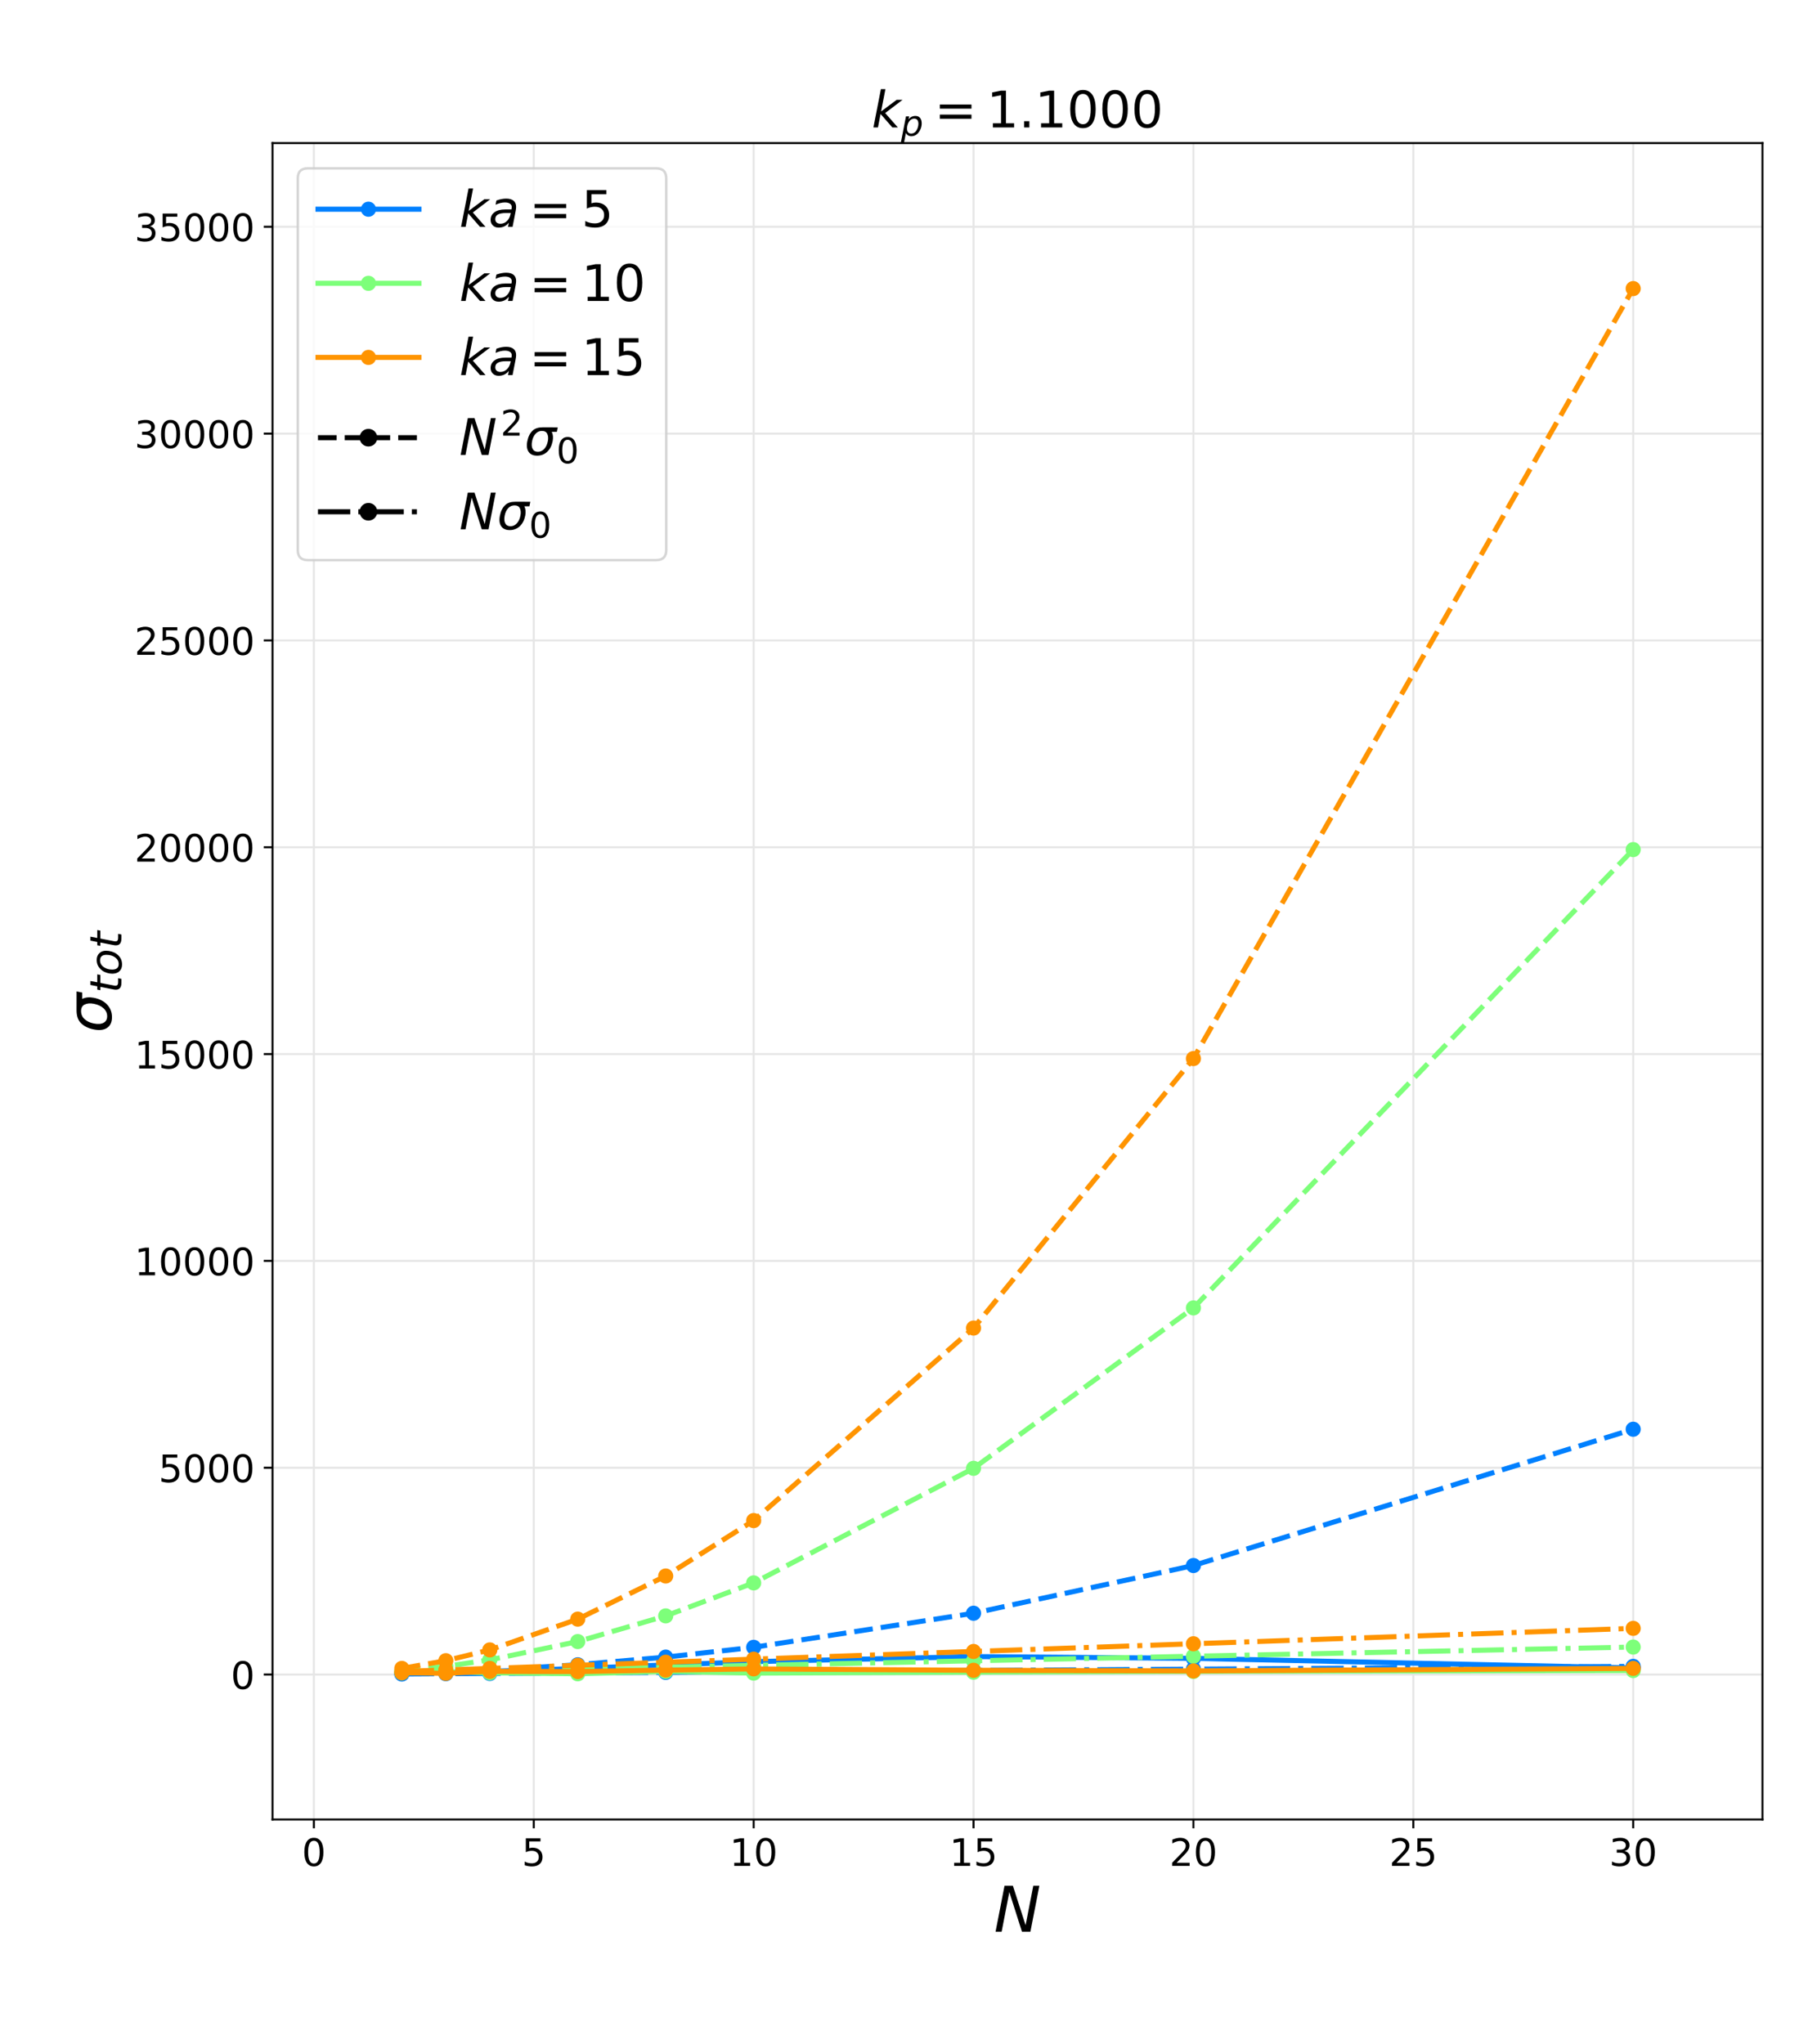 <?xml version="1.0" encoding="utf-8" standalone="no"?>
<!DOCTYPE svg PUBLIC "-//W3C//DTD SVG 1.1//EN"
  "http://www.w3.org/Graphics/SVG/1.1/DTD/svg11.dtd">
<!-- Created with matplotlib (https://matplotlib.org/) -->
<svg height="810pt" version="1.1" viewBox="0 0 720 810" width="720pt" xmlns="http://www.w3.org/2000/svg" xmlns:xlink="http://www.w3.org/1999/xlink">
 <defs>
  <style type="text/css">*{stroke-linecap:butt;stroke-linejoin:round;}</style>
 </defs>
 <g id="figure_1">
  <g id="patch_1">
   <path d="M 0 810 
L 720 810 
L 720 0 
L 0 0 
z
" style="fill:#ffffff;"/>
  </g>
  <g id="axes_1">
   <g id="patch_2">
    <path d="M 108 720.9 
L 698.4 720.9 
L 698.4 56.7 
L 108 56.7 
z
" style="fill:#ffffff;"/>
   </g>
   <g id="matplotlib.axis_1">
    <g id="xtick_1">
     <g id="line2d_1">
      <path clip-path="url(#p0d2257dc4d)" d="M 124.381 720.9 
L 124.381 56.7 
" style="fill:none;stroke:#e6e6e6;stroke-linecap:square;stroke-width:0.8;"/>
     </g>
     <g id="line2d_2">
      <defs>
       <path d="M 0 0 
L 0 3.5 
" id="mebb5b2e72e" style="stroke:#000000;stroke-width:0.8;"/>
      </defs>
      <g>
       <use style="stroke:#000000;stroke-width:0.8;" x="124.381" xlink:href="#mebb5b2e72e" y="720.9"/>
      </g>
     </g>
     <g id="text_1">
      <!-- 0 -->
      <g transform="translate(119.609 739.298)scale(0.15 -0.15)">
       <defs>
        <path d="M 31.781 66.406 
Q 24.172 66.406 20.328 58.906 
Q 16.5 51.422 16.5 36.375 
Q 16.5 21.391 20.328 13.891 
Q 24.172 6.391 31.781 6.391 
Q 39.453 6.391 43.281 13.891 
Q 47.125 21.391 47.125 36.375 
Q 47.125 51.422 43.281 58.906 
Q 39.453 66.406 31.781 66.406 
z
M 31.781 74.219 
Q 44.047 74.219 50.516 64.516 
Q 56.984 54.828 56.984 36.375 
Q 56.984 17.969 50.516 8.266 
Q 44.047 -1.422 31.781 -1.422 
Q 19.531 -1.422 13.062 8.266 
Q 6.594 17.969 6.594 36.375 
Q 6.594 54.828 13.062 64.516 
Q 19.531 74.219 31.781 74.219 
z
" id="DejaVuSans-48"/>
       </defs>
       <use xlink:href="#DejaVuSans-48"/>
      </g>
     </g>
    </g>
    <g id="xtick_2">
     <g id="line2d_3">
      <path clip-path="url(#p0d2257dc4d)" d="M 211.512 720.9 
L 211.512 56.7 
" style="fill:none;stroke:#e6e6e6;stroke-linecap:square;stroke-width:0.8;"/>
     </g>
     <g id="line2d_4">
      <g>
       <use style="stroke:#000000;stroke-width:0.8;" x="211.512" xlink:href="#mebb5b2e72e" y="720.9"/>
      </g>
     </g>
     <g id="text_2">
      <!-- 5 -->
      <g transform="translate(206.74 739.298)scale(0.15 -0.15)">
       <defs>
        <path d="M 10.797 72.906 
L 49.516 72.906 
L 49.516 64.594 
L 19.828 64.594 
L 19.828 46.734 
Q 21.969 47.469 24.109 47.828 
Q 26.266 48.188 28.422 48.188 
Q 40.625 48.188 47.75 41.5 
Q 54.891 34.812 54.891 23.391 
Q 54.891 11.625 47.562 5.094 
Q 40.234 -1.422 26.906 -1.422 
Q 22.312 -1.422 17.547 -0.641 
Q 12.797 0.141 7.719 1.703 
L 7.719 11.625 
Q 12.109 9.234 16.797 8.062 
Q 21.484 6.891 26.703 6.891 
Q 35.156 6.891 40.078 11.328 
Q 45.016 15.766 45.016 23.391 
Q 45.016 31 40.078 35.438 
Q 35.156 39.891 26.703 39.891 
Q 22.75 39.891 18.812 39.016 
Q 14.891 38.141 10.797 36.281 
z
" id="DejaVuSans-53"/>
       </defs>
       <use xlink:href="#DejaVuSans-53"/>
      </g>
     </g>
    </g>
    <g id="xtick_3">
     <g id="line2d_5">
      <path clip-path="url(#p0d2257dc4d)" d="M 298.643 720.9 
L 298.643 56.7 
" style="fill:none;stroke:#e6e6e6;stroke-linecap:square;stroke-width:0.8;"/>
     </g>
     <g id="line2d_6">
      <g>
       <use style="stroke:#000000;stroke-width:0.8;" x="298.643" xlink:href="#mebb5b2e72e" y="720.9"/>
      </g>
     </g>
     <g id="text_3">
      <!-- 10 -->
      <g transform="translate(289.099 739.298)scale(0.15 -0.15)">
       <defs>
        <path d="M 12.406 8.297 
L 28.516 8.297 
L 28.516 63.922 
L 10.984 60.406 
L 10.984 69.391 
L 28.422 72.906 
L 38.281 72.906 
L 38.281 8.297 
L 54.391 8.297 
L 54.391 0 
L 12.406 0 
z
" id="DejaVuSans-49"/>
       </defs>
       <use xlink:href="#DejaVuSans-49"/>
       <use x="63.623" xlink:href="#DejaVuSans-48"/>
      </g>
     </g>
    </g>
    <g id="xtick_4">
     <g id="line2d_7">
      <path clip-path="url(#p0d2257dc4d)" d="M 385.774 720.9 
L 385.774 56.7 
" style="fill:none;stroke:#e6e6e6;stroke-linecap:square;stroke-width:0.8;"/>
     </g>
     <g id="line2d_8">
      <g>
       <use style="stroke:#000000;stroke-width:0.8;" x="385.774" xlink:href="#mebb5b2e72e" y="720.9"/>
      </g>
     </g>
     <g id="text_4">
      <!-- 15 -->
      <g transform="translate(376.23 739.298)scale(0.15 -0.15)">
       <use xlink:href="#DejaVuSans-49"/>
       <use x="63.623" xlink:href="#DejaVuSans-53"/>
      </g>
     </g>
    </g>
    <g id="xtick_5">
     <g id="line2d_9">
      <path clip-path="url(#p0d2257dc4d)" d="M 472.905 720.9 
L 472.905 56.7 
" style="fill:none;stroke:#e6e6e6;stroke-linecap:square;stroke-width:0.8;"/>
     </g>
     <g id="line2d_10">
      <g>
       <use style="stroke:#000000;stroke-width:0.8;" x="472.905" xlink:href="#mebb5b2e72e" y="720.9"/>
      </g>
     </g>
     <g id="text_5">
      <!-- 20 -->
      <g transform="translate(463.361 739.298)scale(0.15 -0.15)">
       <defs>
        <path d="M 19.188 8.297 
L 53.609 8.297 
L 53.609 0 
L 7.328 0 
L 7.328 8.297 
Q 12.938 14.109 22.625 23.891 
Q 32.328 33.688 34.812 36.531 
Q 39.547 41.844 41.422 45.531 
Q 43.312 49.219 43.312 52.781 
Q 43.312 58.594 39.234 62.25 
Q 35.156 65.922 28.609 65.922 
Q 23.969 65.922 18.812 64.312 
Q 13.672 62.703 7.812 59.422 
L 7.812 69.391 
Q 13.766 71.781 18.938 73 
Q 24.125 74.219 28.422 74.219 
Q 39.75 74.219 46.484 68.547 
Q 53.219 62.891 53.219 53.422 
Q 53.219 48.922 51.531 44.891 
Q 49.859 40.875 45.406 35.406 
Q 44.188 33.984 37.641 27.219 
Q 31.109 20.453 19.188 8.297 
z
" id="DejaVuSans-50"/>
       </defs>
       <use xlink:href="#DejaVuSans-50"/>
       <use x="63.623" xlink:href="#DejaVuSans-48"/>
      </g>
     </g>
    </g>
    <g id="xtick_6">
     <g id="line2d_11">
      <path clip-path="url(#p0d2257dc4d)" d="M 560.036 720.9 
L 560.036 56.7 
" style="fill:none;stroke:#e6e6e6;stroke-linecap:square;stroke-width:0.8;"/>
     </g>
     <g id="line2d_12">
      <g>
       <use style="stroke:#000000;stroke-width:0.8;" x="560.036" xlink:href="#mebb5b2e72e" y="720.9"/>
      </g>
     </g>
     <g id="text_6">
      <!-- 25 -->
      <g transform="translate(550.492 739.298)scale(0.15 -0.15)">
       <use xlink:href="#DejaVuSans-50"/>
       <use x="63.623" xlink:href="#DejaVuSans-53"/>
      </g>
     </g>
    </g>
    <g id="xtick_7">
     <g id="line2d_13">
      <path clip-path="url(#p0d2257dc4d)" d="M 647.167 720.9 
L 647.167 56.7 
" style="fill:none;stroke:#e6e6e6;stroke-linecap:square;stroke-width:0.8;"/>
     </g>
     <g id="line2d_14">
      <g>
       <use style="stroke:#000000;stroke-width:0.8;" x="647.167" xlink:href="#mebb5b2e72e" y="720.9"/>
      </g>
     </g>
     <g id="text_7">
      <!-- 30 -->
      <g transform="translate(637.623 739.298)scale(0.15 -0.15)">
       <defs>
        <path d="M 40.578 39.312 
Q 47.656 37.797 51.625 33 
Q 55.609 28.219 55.609 21.188 
Q 55.609 10.406 48.188 4.484 
Q 40.766 -1.422 27.094 -1.422 
Q 22.516 -1.422 17.656 -0.516 
Q 12.797 0.391 7.625 2.203 
L 7.625 11.719 
Q 11.719 9.328 16.594 8.109 
Q 21.484 6.891 26.812 6.891 
Q 36.078 6.891 40.938 10.547 
Q 45.797 14.203 45.797 21.188 
Q 45.797 27.641 41.281 31.266 
Q 36.766 34.906 28.719 34.906 
L 20.219 34.906 
L 20.219 43.016 
L 29.109 43.016 
Q 36.375 43.016 40.234 45.922 
Q 44.094 48.828 44.094 54.297 
Q 44.094 59.906 40.109 62.906 
Q 36.141 65.922 28.719 65.922 
Q 24.656 65.922 20.016 65.031 
Q 15.375 64.156 9.812 62.312 
L 9.812 71.094 
Q 15.438 72.656 20.344 73.438 
Q 25.25 74.219 29.594 74.219 
Q 40.828 74.219 47.359 69.109 
Q 53.906 64.016 53.906 55.328 
Q 53.906 49.266 50.438 45.094 
Q 46.969 40.922 40.578 39.312 
z
" id="DejaVuSans-51"/>
       </defs>
       <use xlink:href="#DejaVuSans-51"/>
       <use x="63.623" xlink:href="#DejaVuSans-48"/>
      </g>
     </g>
    </g>
    <g id="text_8">
     <!-- $N$ -->
     <g transform="translate(393.825 765.413)scale(0.25 -0.25)">
      <defs>
       <path d="M 16.891 72.906 
L 30.172 72.906 
L 50.297 10.406 
L 62.5 72.906 
L 72.125 72.906 
L 57.906 0 
L 44.578 0 
L 24.516 62.891 
L 12.312 0 
L 2.688 0 
z
" id="DejaVuSans-Oblique-78"/>
      </defs>
      <use transform="translate(0 0.094)" xlink:href="#DejaVuSans-Oblique-78"/>
     </g>
    </g>
   </g>
   <g id="matplotlib.axis_2">
    <g id="ytick_1">
     <g id="line2d_15">
      <path clip-path="url(#p0d2257dc4d)" d="M 108 663.479 
L 698.4 663.479 
" style="fill:none;stroke:#e6e6e6;stroke-linecap:square;stroke-width:0.8;"/>
     </g>
     <g id="line2d_16">
      <defs>
       <path d="M 0 0 
L -3.5 0 
" id="m7d453e4e11" style="stroke:#000000;stroke-width:0.8;"/>
      </defs>
      <g>
       <use style="stroke:#000000;stroke-width:0.8;" x="108" xlink:href="#m7d453e4e11" y="663.479"/>
      </g>
     </g>
     <g id="text_9">
      <!-- 0 -->
      <g transform="translate(91.456 669.178)scale(0.15 -0.15)">
       <use xlink:href="#DejaVuSans-48"/>
      </g>
     </g>
    </g>
    <g id="ytick_2">
     <g id="line2d_17">
      <path clip-path="url(#p0d2257dc4d)" d="M 108 581.532 
L 698.4 581.532 
" style="fill:none;stroke:#e6e6e6;stroke-linecap:square;stroke-width:0.8;"/>
     </g>
     <g id="line2d_18">
      <g>
       <use style="stroke:#000000;stroke-width:0.8;" x="108" xlink:href="#m7d453e4e11" y="581.532"/>
      </g>
     </g>
     <g id="text_10">
      <!-- 5000 -->
      <g transform="translate(62.825 587.231)scale(0.15 -0.15)">
       <use xlink:href="#DejaVuSans-53"/>
       <use x="63.623" xlink:href="#DejaVuSans-48"/>
       <use x="127.246" xlink:href="#DejaVuSans-48"/>
       <use x="190.869" xlink:href="#DejaVuSans-48"/>
      </g>
     </g>
    </g>
    <g id="ytick_3">
     <g id="line2d_19">
      <path clip-path="url(#p0d2257dc4d)" d="M 108 499.586 
L 698.4 499.586 
" style="fill:none;stroke:#e6e6e6;stroke-linecap:square;stroke-width:0.8;"/>
     </g>
     <g id="line2d_20">
      <g>
       <use style="stroke:#000000;stroke-width:0.8;" x="108" xlink:href="#m7d453e4e11" y="499.586"/>
      </g>
     </g>
     <g id="text_11">
      <!-- 10000 -->
      <g transform="translate(53.281 505.284)scale(0.15 -0.15)">
       <use xlink:href="#DejaVuSans-49"/>
       <use x="63.623" xlink:href="#DejaVuSans-48"/>
       <use x="127.246" xlink:href="#DejaVuSans-48"/>
       <use x="190.869" xlink:href="#DejaVuSans-48"/>
       <use x="254.492" xlink:href="#DejaVuSans-48"/>
      </g>
     </g>
    </g>
    <g id="ytick_4">
     <g id="line2d_21">
      <path clip-path="url(#p0d2257dc4d)" d="M 108 417.639 
L 698.4 417.639 
" style="fill:none;stroke:#e6e6e6;stroke-linecap:square;stroke-width:0.8;"/>
     </g>
     <g id="line2d_22">
      <g>
       <use style="stroke:#000000;stroke-width:0.8;" x="108" xlink:href="#m7d453e4e11" y="417.639"/>
      </g>
     </g>
     <g id="text_12">
      <!-- 15000 -->
      <g transform="translate(53.281 423.338)scale(0.15 -0.15)">
       <use xlink:href="#DejaVuSans-49"/>
       <use x="63.623" xlink:href="#DejaVuSans-53"/>
       <use x="127.246" xlink:href="#DejaVuSans-48"/>
       <use x="190.869" xlink:href="#DejaVuSans-48"/>
       <use x="254.492" xlink:href="#DejaVuSans-48"/>
      </g>
     </g>
    </g>
    <g id="ytick_5">
     <g id="line2d_23">
      <path clip-path="url(#p0d2257dc4d)" d="M 108 335.692 
L 698.4 335.692 
" style="fill:none;stroke:#e6e6e6;stroke-linecap:square;stroke-width:0.8;"/>
     </g>
     <g id="line2d_24">
      <g>
       <use style="stroke:#000000;stroke-width:0.8;" x="108" xlink:href="#m7d453e4e11" y="335.692"/>
      </g>
     </g>
     <g id="text_13">
      <!-- 20000 -->
      <g transform="translate(53.281 341.391)scale(0.15 -0.15)">
       <use xlink:href="#DejaVuSans-50"/>
       <use x="63.623" xlink:href="#DejaVuSans-48"/>
       <use x="127.246" xlink:href="#DejaVuSans-48"/>
       <use x="190.869" xlink:href="#DejaVuSans-48"/>
       <use x="254.492" xlink:href="#DejaVuSans-48"/>
      </g>
     </g>
    </g>
    <g id="ytick_6">
     <g id="line2d_25">
      <path clip-path="url(#p0d2257dc4d)" d="M 108 253.746 
L 698.4 253.746 
" style="fill:none;stroke:#e6e6e6;stroke-linecap:square;stroke-width:0.8;"/>
     </g>
     <g id="line2d_26">
      <g>
       <use style="stroke:#000000;stroke-width:0.8;" x="108" xlink:href="#m7d453e4e11" y="253.746"/>
      </g>
     </g>
     <g id="text_14">
      <!-- 25000 -->
      <g transform="translate(53.281 259.445)scale(0.15 -0.15)">
       <use xlink:href="#DejaVuSans-50"/>
       <use x="63.623" xlink:href="#DejaVuSans-53"/>
       <use x="127.246" xlink:href="#DejaVuSans-48"/>
       <use x="190.869" xlink:href="#DejaVuSans-48"/>
       <use x="254.492" xlink:href="#DejaVuSans-48"/>
      </g>
     </g>
    </g>
    <g id="ytick_7">
     <g id="line2d_27">
      <path clip-path="url(#p0d2257dc4d)" d="M 108 171.799 
L 698.4 171.799 
" style="fill:none;stroke:#e6e6e6;stroke-linecap:square;stroke-width:0.8;"/>
     </g>
     <g id="line2d_28">
      <g>
       <use style="stroke:#000000;stroke-width:0.8;" x="108" xlink:href="#m7d453e4e11" y="171.799"/>
      </g>
     </g>
     <g id="text_15">
      <!-- 30000 -->
      <g transform="translate(53.281 177.498)scale(0.15 -0.15)">
       <use xlink:href="#DejaVuSans-51"/>
       <use x="63.623" xlink:href="#DejaVuSans-48"/>
       <use x="127.246" xlink:href="#DejaVuSans-48"/>
       <use x="190.869" xlink:href="#DejaVuSans-48"/>
       <use x="254.492" xlink:href="#DejaVuSans-48"/>
      </g>
     </g>
    </g>
    <g id="ytick_8">
     <g id="line2d_29">
      <path clip-path="url(#p0d2257dc4d)" d="M 108 89.853 
L 698.4 89.853 
" style="fill:none;stroke:#e6e6e6;stroke-linecap:square;stroke-width:0.8;"/>
     </g>
     <g id="line2d_30">
      <g>
       <use style="stroke:#000000;stroke-width:0.8;" x="108" xlink:href="#m7d453e4e11" y="89.853"/>
      </g>
     </g>
     <g id="text_16">
      <!-- 35000 -->
      <g transform="translate(53.281 95.551)scale(0.15 -0.15)">
       <use xlink:href="#DejaVuSans-51"/>
       <use x="63.623" xlink:href="#DejaVuSans-53"/>
       <use x="127.246" xlink:href="#DejaVuSans-48"/>
       <use x="190.869" xlink:href="#DejaVuSans-48"/>
       <use x="254.492" xlink:href="#DejaVuSans-48"/>
      </g>
     </g>
    </g>
    <g id="text_17">
     <!-- $\sigma_{tot}$ -->
     <g transform="translate(44.082 409.3)rotate(-90)scale(0.25 -0.25)">
      <defs>
       <path d="M 34.672 47.562 
Q 27.25 47.562 22.219 42.188 
Q 16.891 36.578 15.141 27.297 
Q 13.188 17.484 16.312 11.812 
Q 19.391 6.203 26.656 6.203 
Q 33.844 6.203 39.109 11.859 
Q 44.438 17.531 46.344 27.297 
Q 48.047 36.234 45.016 42.188 
Q 42.188 47.562 34.672 47.562 
z
M 36.078 54.734 
L 65.922 54.688 
L 64.156 45.703 
L 54.109 45.703 
Q 57.906 38.094 55.859 27.297 
Q 53.219 13.875 45.062 6.25 
Q 36.859 -1.422 25.141 -1.422 
Q 13.375 -1.422 8.203 6.25 
Q 3.031 13.875 5.672 27.297 
Q 8.25 40.766 16.406 48.391 
Q 23.188 54.734 36.078 54.734 
z
" id="DejaVuSans-Oblique-963"/>
       <path d="M 42.281 54.688 
L 40.922 47.703 
L 23 47.703 
L 17.188 18.016 
Q 16.891 16.359 16.75 15.234 
Q 16.609 14.109 16.609 13.484 
Q 16.609 10.359 18.484 8.938 
Q 20.359 7.516 24.516 7.516 
L 33.594 7.516 
L 32.078 0 
L 23.484 0 
Q 15.484 0 11.547 3.125 
Q 7.625 6.25 7.625 12.594 
Q 7.625 13.719 7.766 15.062 
Q 7.906 16.406 8.203 18.016 
L 14.016 47.703 
L 6.391 47.703 
L 7.812 54.688 
L 15.281 54.688 
L 18.312 70.219 
L 27.297 70.219 
L 24.312 54.688 
z
" id="DejaVuSans-Oblique-116"/>
       <path d="M 25.391 -1.422 
Q 15.766 -1.422 10.172 4.516 
Q 4.594 10.453 4.594 20.703 
Q 4.594 26.656 6.516 32.828 
Q 8.453 39.016 11.531 43.219 
Q 16.359 49.75 22.312 52.875 
Q 28.266 56 35.797 56 
Q 45.125 56 50.859 50.188 
Q 56.594 44.391 56.594 35.016 
Q 56.594 28.516 54.688 22.062 
Q 52.781 15.625 49.703 11.375 
Q 44.922 4.828 38.969 1.703 
Q 33.016 -1.422 25.391 -1.422 
z
M 13.922 21 
Q 13.922 13.578 17.016 9.891 
Q 20.125 6.203 26.422 6.203 
Q 35.453 6.203 41.375 14.078 
Q 47.312 21.969 47.312 34.078 
Q 47.312 41.156 44.141 44.766 
Q 40.969 48.391 34.812 48.391 
Q 29.734 48.391 25.781 46.016 
Q 21.828 43.656 18.703 38.812 
Q 16.406 35.203 15.156 30.562 
Q 13.922 25.922 13.922 21 
z
" id="DejaVuSans-Oblique-111"/>
      </defs>
      <use transform="translate(0 0.266)" xlink:href="#DejaVuSans-Oblique-963"/>
      <use transform="translate(63.379 -16.141)scale(0.7)" xlink:href="#DejaVuSans-Oblique-116"/>
      <use transform="translate(90.825 -16.141)scale(0.7)" xlink:href="#DejaVuSans-Oblique-111"/>
      <use transform="translate(133.652 -16.141)scale(0.7)" xlink:href="#DejaVuSans-Oblique-116"/>
     </g>
    </g>
   </g>
   <g id="line2d_31">
    <path clip-path="url(#p0d2257dc4d)" d="M 159.233 663.11 
L 176.659 662.728 
L 194.085 662.242 
L 228.938 661.04 
L 263.79 659.683 
L 298.643 658.366 
L 385.774 656.353 
L 472.905 657.062 
L 647.167 660.848 
" style="fill:none;stroke:#0080ff;stroke-linecap:square;stroke-width:2;"/>
    <defs>
     <path d="M 0 2.5 
C 0.663 2.5 1.299 2.237 1.768 1.768 
C 2.237 1.299 2.5 0.663 2.5 0 
C 2.5 -0.663 2.237 -1.299 1.768 -1.768 
C 1.299 -2.237 0.663 -2.5 0 -2.5 
C -0.663 -2.5 -1.299 -2.237 -1.768 -1.768 
C -2.237 -1.299 -2.5 -0.663 -2.5 0 
C -2.5 0.663 -2.237 1.299 -1.768 1.768 
C -1.299 2.237 -0.663 2.5 0 2.5 
z
" id="m846e594b80" style="stroke:#0080ff;"/>
    </defs>
    <g clip-path="url(#p0d2257dc4d)">
     <use style="fill:#0080ff;stroke:#0080ff;" x="159.233" xlink:href="#m846e594b80" y="663.11"/>
     <use style="fill:#0080ff;stroke:#0080ff;" x="176.659" xlink:href="#m846e594b80" y="662.728"/>
     <use style="fill:#0080ff;stroke:#0080ff;" x="194.085" xlink:href="#m846e594b80" y="662.242"/>
     <use style="fill:#0080ff;stroke:#0080ff;" x="228.938" xlink:href="#m846e594b80" y="661.04"/>
     <use style="fill:#0080ff;stroke:#0080ff;" x="263.79" xlink:href="#m846e594b80" y="659.683"/>
     <use style="fill:#0080ff;stroke:#0080ff;" x="298.643" xlink:href="#m846e594b80" y="658.366"/>
     <use style="fill:#0080ff;stroke:#0080ff;" x="385.774" xlink:href="#m846e594b80" y="656.353"/>
     <use style="fill:#0080ff;stroke:#0080ff;" x="472.905" xlink:href="#m846e594b80" y="657.062"/>
     <use style="fill:#0080ff;stroke:#0080ff;" x="647.167" xlink:href="#m846e594b80" y="660.848"/>
    </g>
   </g>
   <g id="line2d_32">
    <path clip-path="url(#p0d2257dc4d)" d="M 159.233 663.047 
L 176.659 662.507 
L 194.085 661.751 
L 228.938 659.591 
L 263.79 656.567 
L 298.643 652.679 
L 385.774 639.178 
L 472.905 620.278 
L 647.167 566.277 
" style="fill:none;stroke:#0080ff;stroke-dasharray:7.4,3.2;stroke-dashoffset:0;stroke-width:2;"/>
    <g clip-path="url(#p0d2257dc4d)">
     <use style="fill:#0080ff;stroke:#0080ff;" x="159.233" xlink:href="#m846e594b80" y="663.047"/>
     <use style="fill:#0080ff;stroke:#0080ff;" x="176.659" xlink:href="#m846e594b80" y="662.507"/>
     <use style="fill:#0080ff;stroke:#0080ff;" x="194.085" xlink:href="#m846e594b80" y="661.751"/>
     <use style="fill:#0080ff;stroke:#0080ff;" x="228.938" xlink:href="#m846e594b80" y="659.591"/>
     <use style="fill:#0080ff;stroke:#0080ff;" x="263.79" xlink:href="#m846e594b80" y="656.567"/>
     <use style="fill:#0080ff;stroke:#0080ff;" x="298.643" xlink:href="#m846e594b80" y="652.679"/>
     <use style="fill:#0080ff;stroke:#0080ff;" x="385.774" xlink:href="#m846e594b80" y="639.178"/>
     <use style="fill:#0080ff;stroke:#0080ff;" x="472.905" xlink:href="#m846e594b80" y="620.278"/>
     <use style="fill:#0080ff;stroke:#0080ff;" x="647.167" xlink:href="#m846e594b80" y="566.277"/>
    </g>
   </g>
   <g id="line2d_33">
    <path clip-path="url(#p0d2257dc4d)" d="M 159.233 663.263 
L 176.659 663.155 
L 194.085 663.047 
L 228.938 662.831 
L 263.79 662.615 
L 298.643 662.399 
L 385.774 661.859 
L 472.905 661.319 
L 647.167 660.239 
" style="fill:none;stroke:#0080ff;stroke-dasharray:12.8,3.2,2,3.2;stroke-dashoffset:0;stroke-width:2;"/>
    <g clip-path="url(#p0d2257dc4d)">
     <use style="fill:#0080ff;stroke:#0080ff;" x="159.233" xlink:href="#m846e594b80" y="663.263"/>
     <use style="fill:#0080ff;stroke:#0080ff;" x="176.659" xlink:href="#m846e594b80" y="663.155"/>
     <use style="fill:#0080ff;stroke:#0080ff;" x="194.085" xlink:href="#m846e594b80" y="663.047"/>
     <use style="fill:#0080ff;stroke:#0080ff;" x="228.938" xlink:href="#m846e594b80" y="662.831"/>
     <use style="fill:#0080ff;stroke:#0080ff;" x="263.79" xlink:href="#m846e594b80" y="662.615"/>
     <use style="fill:#0080ff;stroke:#0080ff;" x="298.643" xlink:href="#m846e594b80" y="662.399"/>
     <use style="fill:#0080ff;stroke:#0080ff;" x="385.774" xlink:href="#m846e594b80" y="661.859"/>
     <use style="fill:#0080ff;stroke:#0080ff;" x="472.905" xlink:href="#m846e594b80" y="661.319"/>
     <use style="fill:#0080ff;stroke:#0080ff;" x="647.167" xlink:href="#m846e594b80" y="660.239"/>
    </g>
   </g>
   <g id="line2d_34">
    <path clip-path="url(#p0d2257dc4d)" d="M 159.233 662.521 
L 176.659 662.367 
L 194.085 662.794 
L 228.938 663.18 
L 263.79 662.248 
L 298.643 662.909 
L 385.774 662.548 
L 472.905 662.239 
L 647.167 661.898 
" style="fill:none;stroke:#7dff7a;stroke-linecap:square;stroke-width:2;"/>
    <defs>
     <path d="M 0 2.5 
C 0.663 2.5 1.299 2.237 1.768 1.768 
C 2.237 1.299 2.5 0.663 2.5 0 
C 2.5 -0.663 2.237 -1.299 1.768 -1.768 
C 1.299 -2.237 0.663 -2.5 0 -2.5 
C -0.663 -2.5 -1.299 -2.237 -1.768 -1.768 
C -2.237 -1.299 -2.5 -0.663 -2.5 0 
C -2.5 0.663 -2.237 1.299 -1.768 1.768 
C -1.299 2.237 -0.663 2.5 0 2.5 
z
" id="m6cda0bf955" style="stroke:#7dff7a;"/>
    </defs>
    <g clip-path="url(#p0d2257dc4d)">
     <use style="fill:#7dff7a;stroke:#7dff7a;" x="159.233" xlink:href="#m6cda0bf955" y="662.521"/>
     <use style="fill:#7dff7a;stroke:#7dff7a;" x="176.659" xlink:href="#m6cda0bf955" y="662.367"/>
     <use style="fill:#7dff7a;stroke:#7dff7a;" x="194.085" xlink:href="#m6cda0bf955" y="662.794"/>
     <use style="fill:#7dff7a;stroke:#7dff7a;" x="228.938" xlink:href="#m6cda0bf955" y="663.18"/>
     <use style="fill:#7dff7a;stroke:#7dff7a;" x="263.79" xlink:href="#m6cda0bf955" y="662.248"/>
     <use style="fill:#7dff7a;stroke:#7dff7a;" x="298.643" xlink:href="#m6cda0bf955" y="662.909"/>
     <use style="fill:#7dff7a;stroke:#7dff7a;" x="385.774" xlink:href="#m6cda0bf955" y="662.548"/>
     <use style="fill:#7dff7a;stroke:#7dff7a;" x="472.905" xlink:href="#m6cda0bf955" y="662.239"/>
     <use style="fill:#7dff7a;stroke:#7dff7a;" x="647.167" xlink:href="#m6cda0bf955" y="661.898"/>
    </g>
   </g>
   <g id="line2d_35">
    <path clip-path="url(#p0d2257dc4d)" d="M 159.233 662.026 
L 176.659 660.21 
L 194.085 657.668 
L 228.938 650.405 
L 263.79 640.236 
L 298.643 627.162 
L 385.774 581.765 
L 472.905 518.21 
L 647.167 336.625 
" style="fill:none;stroke:#7dff7a;stroke-dasharray:7.4,3.2;stroke-dashoffset:0;stroke-width:2;"/>
    <g clip-path="url(#p0d2257dc4d)">
     <use style="fill:#7dff7a;stroke:#7dff7a;" x="159.233" xlink:href="#m6cda0bf955" y="662.026"/>
     <use style="fill:#7dff7a;stroke:#7dff7a;" x="176.659" xlink:href="#m6cda0bf955" y="660.21"/>
     <use style="fill:#7dff7a;stroke:#7dff7a;" x="194.085" xlink:href="#m6cda0bf955" y="657.668"/>
     <use style="fill:#7dff7a;stroke:#7dff7a;" x="228.938" xlink:href="#m6cda0bf955" y="650.405"/>
     <use style="fill:#7dff7a;stroke:#7dff7a;" x="263.79" xlink:href="#m6cda0bf955" y="640.236"/>
     <use style="fill:#7dff7a;stroke:#7dff7a;" x="298.643" xlink:href="#m6cda0bf955" y="627.162"/>
     <use style="fill:#7dff7a;stroke:#7dff7a;" x="385.774" xlink:href="#m6cda0bf955" y="581.765"/>
     <use style="fill:#7dff7a;stroke:#7dff7a;" x="472.905" xlink:href="#m6cda0bf955" y="518.21"/>
     <use style="fill:#7dff7a;stroke:#7dff7a;" x="647.167" xlink:href="#m6cda0bf955" y="336.625"/>
    </g>
   </g>
   <g id="line2d_36">
    <path clip-path="url(#p0d2257dc4d)" d="M 159.233 662.752 
L 176.659 662.389 
L 194.085 662.026 
L 228.938 661.3 
L 263.79 660.573 
L 298.643 659.847 
L 385.774 658.031 
L 472.905 656.215 
L 647.167 652.584 
" style="fill:none;stroke:#7dff7a;stroke-dasharray:12.8,3.2,2,3.2;stroke-dashoffset:0;stroke-width:2;"/>
    <g clip-path="url(#p0d2257dc4d)">
     <use style="fill:#7dff7a;stroke:#7dff7a;" x="159.233" xlink:href="#m6cda0bf955" y="662.752"/>
     <use style="fill:#7dff7a;stroke:#7dff7a;" x="176.659" xlink:href="#m6cda0bf955" y="662.389"/>
     <use style="fill:#7dff7a;stroke:#7dff7a;" x="194.085" xlink:href="#m6cda0bf955" y="662.026"/>
     <use style="fill:#7dff7a;stroke:#7dff7a;" x="228.938" xlink:href="#m6cda0bf955" y="661.3"/>
     <use style="fill:#7dff7a;stroke:#7dff7a;" x="263.79" xlink:href="#m6cda0bf955" y="660.573"/>
     <use style="fill:#7dff7a;stroke:#7dff7a;" x="298.643" xlink:href="#m6cda0bf955" y="659.847"/>
     <use style="fill:#7dff7a;stroke:#7dff7a;" x="385.774" xlink:href="#m6cda0bf955" y="658.031"/>
     <use style="fill:#7dff7a;stroke:#7dff7a;" x="472.905" xlink:href="#m6cda0bf955" y="656.215"/>
     <use style="fill:#7dff7a;stroke:#7dff7a;" x="647.167" xlink:href="#m6cda0bf955" y="652.584"/>
    </g>
   </g>
   <g id="line2d_37">
    <path clip-path="url(#p0d2257dc4d)" d="M 159.233 662.77 
L 176.659 662.999 
L 194.085 662.22 
L 228.938 662.3 
L 263.79 661.709 
L 298.643 661.223 
L 385.774 661.795 
L 472.905 662.044 
L 647.167 661.033 
" style="fill:none;stroke:#ff9400;stroke-linecap:square;stroke-width:2;"/>
    <defs>
     <path d="M 0 2.5 
C 0.663 2.5 1.299 2.237 1.768 1.768 
C 2.237 1.299 2.5 0.663 2.5 0 
C 2.5 -0.663 2.237 -1.299 1.768 -1.768 
C 1.299 -2.237 0.663 -2.5 0 -2.5 
C -0.663 -2.5 -1.299 -2.237 -1.768 -1.768 
C -2.237 -1.299 -2.5 -0.663 -2.5 0 
C -2.5 0.663 -2.237 1.299 -1.768 1.768 
C -1.299 2.237 -0.663 2.5 0 2.5 
z
" id="m6914121083" style="stroke:#ff9400;"/>
    </defs>
    <g clip-path="url(#p0d2257dc4d)">
     <use style="fill:#ff9400;stroke:#ff9400;" x="159.233" xlink:href="#m6914121083" y="662.77"/>
     <use style="fill:#ff9400;stroke:#ff9400;" x="176.659" xlink:href="#m6914121083" y="662.999"/>
     <use style="fill:#ff9400;stroke:#ff9400;" x="194.085" xlink:href="#m6914121083" y="662.22"/>
     <use style="fill:#ff9400;stroke:#ff9400;" x="228.938" xlink:href="#m6914121083" y="662.3"/>
     <use style="fill:#ff9400;stroke:#ff9400;" x="263.79" xlink:href="#m6914121083" y="661.709"/>
     <use style="fill:#ff9400;stroke:#ff9400;" x="298.643" xlink:href="#m6914121083" y="661.223"/>
     <use style="fill:#ff9400;stroke:#ff9400;" x="385.774" xlink:href="#m6914121083" y="661.795"/>
     <use style="fill:#ff9400;stroke:#ff9400;" x="472.905" xlink:href="#m6914121083" y="662.044"/>
     <use style="fill:#ff9400;stroke:#ff9400;" x="647.167" xlink:href="#m6914121083" y="661.033"/>
    </g>
   </g>
   <g id="line2d_38">
    <path clip-path="url(#p0d2257dc4d)" d="M 159.233 661.038 
L 176.659 657.987 
L 194.085 653.716 
L 228.938 641.513 
L 263.79 624.429 
L 298.643 602.463 
L 385.774 526.193 
L 472.905 419.416 
L 647.167 114.337 
" style="fill:none;stroke:#ff9400;stroke-dasharray:7.4,3.2;stroke-dashoffset:0;stroke-width:2;"/>
    <g clip-path="url(#p0d2257dc4d)">
     <use style="fill:#ff9400;stroke:#ff9400;" x="159.233" xlink:href="#m6914121083" y="661.038"/>
     <use style="fill:#ff9400;stroke:#ff9400;" x="176.659" xlink:href="#m6914121083" y="657.987"/>
     <use style="fill:#ff9400;stroke:#ff9400;" x="194.085" xlink:href="#m6914121083" y="653.716"/>
     <use style="fill:#ff9400;stroke:#ff9400;" x="228.938" xlink:href="#m6914121083" y="641.513"/>
     <use style="fill:#ff9400;stroke:#ff9400;" x="263.79" xlink:href="#m6914121083" y="624.429"/>
     <use style="fill:#ff9400;stroke:#ff9400;" x="298.643" xlink:href="#m6914121083" y="602.463"/>
     <use style="fill:#ff9400;stroke:#ff9400;" x="385.774" xlink:href="#m6914121083" y="526.193"/>
     <use style="fill:#ff9400;stroke:#ff9400;" x="472.905" xlink:href="#m6914121083" y="419.416"/>
     <use style="fill:#ff9400;stroke:#ff9400;" x="647.167" xlink:href="#m6914121083" y="114.337"/>
    </g>
   </g>
   <g id="line2d_39">
    <path clip-path="url(#p0d2257dc4d)" d="M 159.233 662.258 
L 176.659 661.648 
L 194.085 661.038 
L 228.938 659.818 
L 263.79 658.598 
L 298.643 657.377 
L 385.774 654.326 
L 472.905 651.276 
L 647.167 645.174 
" style="fill:none;stroke:#ff9400;stroke-dasharray:12.8,3.2,2,3.2;stroke-dashoffset:0;stroke-width:2;"/>
    <g clip-path="url(#p0d2257dc4d)">
     <use style="fill:#ff9400;stroke:#ff9400;" x="159.233" xlink:href="#m6914121083" y="662.258"/>
     <use style="fill:#ff9400;stroke:#ff9400;" x="176.659" xlink:href="#m6914121083" y="661.648"/>
     <use style="fill:#ff9400;stroke:#ff9400;" x="194.085" xlink:href="#m6914121083" y="661.038"/>
     <use style="fill:#ff9400;stroke:#ff9400;" x="228.938" xlink:href="#m6914121083" y="659.818"/>
     <use style="fill:#ff9400;stroke:#ff9400;" x="263.79" xlink:href="#m6914121083" y="658.598"/>
     <use style="fill:#ff9400;stroke:#ff9400;" x="298.643" xlink:href="#m6914121083" y="657.377"/>
     <use style="fill:#ff9400;stroke:#ff9400;" x="385.774" xlink:href="#m6914121083" y="654.326"/>
     <use style="fill:#ff9400;stroke:#ff9400;" x="472.905" xlink:href="#m6914121083" y="651.276"/>
     <use style="fill:#ff9400;stroke:#ff9400;" x="647.167" xlink:href="#m6914121083" y="645.174"/>
    </g>
   </g>
   <g id="patch_3">
    <path d="M 108 720.9 
L 108 56.7 
" style="fill:none;stroke:#000000;stroke-linecap:square;stroke-linejoin:miter;stroke-width:0.8;"/>
   </g>
   <g id="patch_4">
    <path d="M 698.4 720.9 
L 698.4 56.7 
" style="fill:none;stroke:#000000;stroke-linecap:square;stroke-linejoin:miter;stroke-width:0.8;"/>
   </g>
   <g id="patch_5">
    <path d="M 108 720.9 
L 698.4 720.9 
" style="fill:none;stroke:#000000;stroke-linecap:square;stroke-linejoin:miter;stroke-width:0.8;"/>
   </g>
   <g id="patch_6">
    <path d="M 108 56.7 
L 698.4 56.7 
" style="fill:none;stroke:#000000;stroke-linecap:square;stroke-linejoin:miter;stroke-width:0.8;"/>
   </g>
   <g id="text_18">
    <!-- $k_p=1.1000$ -->
    <g transform="translate(345.4 50.5)scale(0.2 -0.2)">
     <defs>
      <path d="M 18.312 75.984 
L 27.297 75.984 
L 18.703 31.688 
L 49.516 54.688 
L 61.188 54.688 
L 26.812 28.516 
L 51.906 0 
L 41.016 0 
L 17.672 26.703 
L 12.5 0 
L 3.516 0 
z
" id="DejaVuSans-Oblique-107"/>
      <path d="M 49.609 33.688 
Q 49.609 40.875 46.484 44.672 
Q 43.359 48.484 37.5 48.484 
Q 33.5 48.484 29.859 46.438 
Q 26.219 44.391 23.391 40.484 
Q 20.609 36.625 18.938 31.156 
Q 17.281 25.688 17.281 20.312 
Q 17.281 13.484 20.406 9.797 
Q 23.531 6.109 29.297 6.109 
Q 33.547 6.109 37.188 8.109 
Q 40.828 10.109 43.406 13.922 
Q 46.188 17.922 47.891 23.344 
Q 49.609 28.766 49.609 33.688 
z
M 21.781 46.391 
Q 25.391 51.125 30.297 53.562 
Q 35.203 56 41.219 56 
Q 49.609 56 54.25 50.5 
Q 58.891 45.016 58.891 35.109 
Q 58.891 27 56 19.656 
Q 53.125 12.312 47.703 6.5 
Q 44.094 2.641 39.547 0.609 
Q 35.016 -1.422 29.984 -1.422 
Q 24.172 -1.422 20.219 1 
Q 16.266 3.422 14.312 8.203 
L 8.688 -20.797 
L -0.297 -20.797 
L 14.406 54.688 
L 23.391 54.688 
z
" id="DejaVuSans-Oblique-112"/>
      <path d="M 10.594 45.406 
L 73.188 45.406 
L 73.188 37.203 
L 10.594 37.203 
z
M 10.594 25.484 
L 73.188 25.484 
L 73.188 17.188 
L 10.594 17.188 
z
" id="DejaVuSans-61"/>
      <path d="M 10.688 12.406 
L 21 12.406 
L 21 0 
L 10.688 0 
z
" id="DejaVuSans-46"/>
     </defs>
     <use transform="translate(0 0.016)" xlink:href="#DejaVuSans-Oblique-107"/>
     <use transform="translate(57.91 -16.391)scale(0.7)" xlink:href="#DejaVuSans-Oblique-112"/>
     <use transform="translate(124.561 0.016)" xlink:href="#DejaVuSans-61"/>
     <use transform="translate(227.832 0.016)" xlink:href="#DejaVuSans-49"/>
     <use transform="translate(291.455 0.016)" xlink:href="#DejaVuSans-46"/>
     <use transform="translate(323.242 0.016)" xlink:href="#DejaVuSans-49"/>
     <use transform="translate(386.865 0.016)" xlink:href="#DejaVuSans-48"/>
     <use transform="translate(450.488 0.016)" xlink:href="#DejaVuSans-48"/>
     <use transform="translate(514.111 0.016)" xlink:href="#DejaVuSans-48"/>
    </g>
   </g>
   <g id="legend_1">
    <g id="patch_7">
     <path d="M 122 221.925 
L 260 221.925 
Q 264 221.925 264 217.925 
L 264 70.7 
Q 264 66.7 260 66.7 
L 122 66.7 
Q 118 66.7 118 70.7 
L 118 217.925 
Q 118 221.925 122 221.925 
z
" style="fill:#ffffff;opacity:0.8;stroke:#cccccc;stroke-linejoin:miter;"/>
    </g>
    <g id="line2d_40">
     <path d="M 126 82.897 
L 166 82.897 
" style="fill:none;stroke:#0080ff;stroke-linecap:square;stroke-width:2;"/>
    </g>
    <g id="line2d_41">
     <g>
      <use style="fill:#0080ff;stroke:#0080ff;" x="146" xlink:href="#m846e594b80" y="82.897"/>
     </g>
    </g>
    <g id="text_19">
     <!-- $ka=5$ -->
     <g transform="translate(182 89.897)scale(0.2 -0.2)">
      <defs>
       <path d="M 53.719 31.203 
L 47.609 0 
L 38.625 0 
L 40.281 8.297 
Q 36.328 3.422 31.266 1 
Q 26.219 -1.422 20.016 -1.422 
Q 13.031 -1.422 8.562 2.844 
Q 4.109 7.125 4.109 13.812 
Q 4.109 23.391 11.75 28.953 
Q 19.391 34.516 32.812 34.516 
L 45.312 34.516 
L 45.797 36.922 
Q 45.906 37.312 45.953 37.766 
Q 46 38.234 46 39.203 
Q 46 43.562 42.453 45.969 
Q 38.922 48.391 32.516 48.391 
Q 28.125 48.391 23.5 47.266 
Q 18.891 46.141 14.016 43.891 
L 15.578 52.203 
Q 20.656 54.109 25.516 55.047 
Q 30.375 56 34.906 56 
Q 44.578 56 49.625 51.797 
Q 54.688 47.609 54.688 39.594 
Q 54.688 37.984 54.438 35.812 
Q 54.203 33.641 53.719 31.203 
z
M 44 27.484 
L 35.016 27.484 
Q 23.969 27.484 18.672 24.531 
Q 13.375 21.578 13.375 15.375 
Q 13.375 11.078 16.078 8.641 
Q 18.797 6.203 23.578 6.203 
Q 30.906 6.203 36.375 11.453 
Q 41.844 16.703 43.609 25.484 
z
" id="DejaVuSans-Oblique-97"/>
      </defs>
      <use transform="translate(0 0.016)" xlink:href="#DejaVuSans-Oblique-107"/>
      <use transform="translate(57.91 0.016)" xlink:href="#DejaVuSans-Oblique-97"/>
      <use transform="translate(138.672 0.016)" xlink:href="#DejaVuSans-61"/>
      <use transform="translate(241.943 0.016)" xlink:href="#DejaVuSans-53"/>
     </g>
    </g>
    <g id="line2d_42">
     <path d="M 126 112.253 
L 166 112.253 
" style="fill:none;stroke:#7dff7a;stroke-linecap:square;stroke-width:2;"/>
    </g>
    <g id="line2d_43">
     <g>
      <use style="fill:#7dff7a;stroke:#7dff7a;" x="146" xlink:href="#m6cda0bf955" y="112.253"/>
     </g>
    </g>
    <g id="text_20">
     <!-- $ka=10$ -->
     <g transform="translate(182 119.253)scale(0.2 -0.2)">
      <use transform="translate(0 0.016)" xlink:href="#DejaVuSans-Oblique-107"/>
      <use transform="translate(57.91 0.016)" xlink:href="#DejaVuSans-Oblique-97"/>
      <use transform="translate(138.672 0.016)" xlink:href="#DejaVuSans-61"/>
      <use transform="translate(241.943 0.016)" xlink:href="#DejaVuSans-49"/>
      <use transform="translate(305.566 0.016)" xlink:href="#DejaVuSans-48"/>
     </g>
    </g>
    <g id="line2d_44">
     <path d="M 126 141.609 
L 166 141.609 
" style="fill:none;stroke:#ff9400;stroke-linecap:square;stroke-width:2;"/>
    </g>
    <g id="line2d_45">
     <g>
      <use style="fill:#ff9400;stroke:#ff9400;" x="146" xlink:href="#m6914121083" y="141.609"/>
     </g>
    </g>
    <g id="text_21">
     <!-- $ka=15$ -->
     <g transform="translate(182 148.609)scale(0.2 -0.2)">
      <use transform="translate(0 0.016)" xlink:href="#DejaVuSans-Oblique-107"/>
      <use transform="translate(57.91 0.016)" xlink:href="#DejaVuSans-Oblique-97"/>
      <use transform="translate(138.672 0.016)" xlink:href="#DejaVuSans-61"/>
      <use transform="translate(241.943 0.016)" xlink:href="#DejaVuSans-49"/>
      <use transform="translate(305.566 0.016)" xlink:href="#DejaVuSans-53"/>
     </g>
    </g>
    <g id="line2d_46">
     <path d="M 126 173.409 
L 166 173.409 
" style="fill:none;stroke:#000000;stroke-dasharray:7.4,3.2;stroke-dashoffset:0;stroke-width:2;"/>
    </g>
    <g id="line2d_47">
     <defs>
      <path d="M 0 3 
C 0.796 3 1.559 2.684 2.121 2.121 
C 2.684 1.559 3 0.796 3 0 
C 3 -0.796 2.684 -1.559 2.121 -2.121 
C 1.559 -2.684 0.796 -3 0 -3 
C -0.796 -3 -1.559 -2.684 -2.121 -2.121 
C -2.684 -1.559 -3 -0.796 -3 0 
C -3 0.796 -2.684 1.559 -2.121 2.121 
C -1.559 2.684 -0.796 3 0 3 
z
" id="m10600659b8" style="stroke:#000000;"/>
     </defs>
     <g>
      <use style="stroke:#000000;" x="146" xlink:href="#m10600659b8" y="173.409"/>
     </g>
    </g>
    <g id="text_22">
     <!-- $N^2\sigma_0$ -->
     <g transform="translate(182 180.409)scale(0.2 -0.2)">
      <use transform="translate(0 0.766)" xlink:href="#DejaVuSans-Oblique-78"/>
      <use transform="translate(81.821 39.047)scale(0.7)" xlink:href="#DejaVuSans-50"/>
      <use transform="translate(129.092 0.766)" xlink:href="#DejaVuSans-Oblique-963"/>
      <use transform="translate(192.471 -15.641)scale(0.7)" xlink:href="#DejaVuSans-48"/>
     </g>
    </g>
    <g id="line2d_48">
     <path d="M 126 202.766 
L 166 202.766 
" style="fill:none;stroke:#000000;stroke-dasharray:12.8,3.2,2,3.2;stroke-dashoffset:0;stroke-width:2;"/>
    </g>
    <g id="line2d_49">
     <g>
      <use style="stroke:#000000;" x="146" xlink:href="#m10600659b8" y="202.766"/>
     </g>
    </g>
    <g id="text_23">
     <!-- $N\sigma_0$ -->
     <g transform="translate(182 209.766)scale(0.2 -0.2)">
      <use transform="translate(0 0.094)" xlink:href="#DejaVuSans-Oblique-78"/>
      <use transform="translate(74.805 0.094)" xlink:href="#DejaVuSans-Oblique-963"/>
      <use transform="translate(138.184 -16.312)scale(0.7)" xlink:href="#DejaVuSans-48"/>
     </g>
    </g>
   </g>
  </g>
 </g>
 <defs>
  <clipPath id="p0d2257dc4d">
   <rect height="664.2" width="590.4" x="108" y="56.7"/>
  </clipPath>
 </defs>
</svg>
